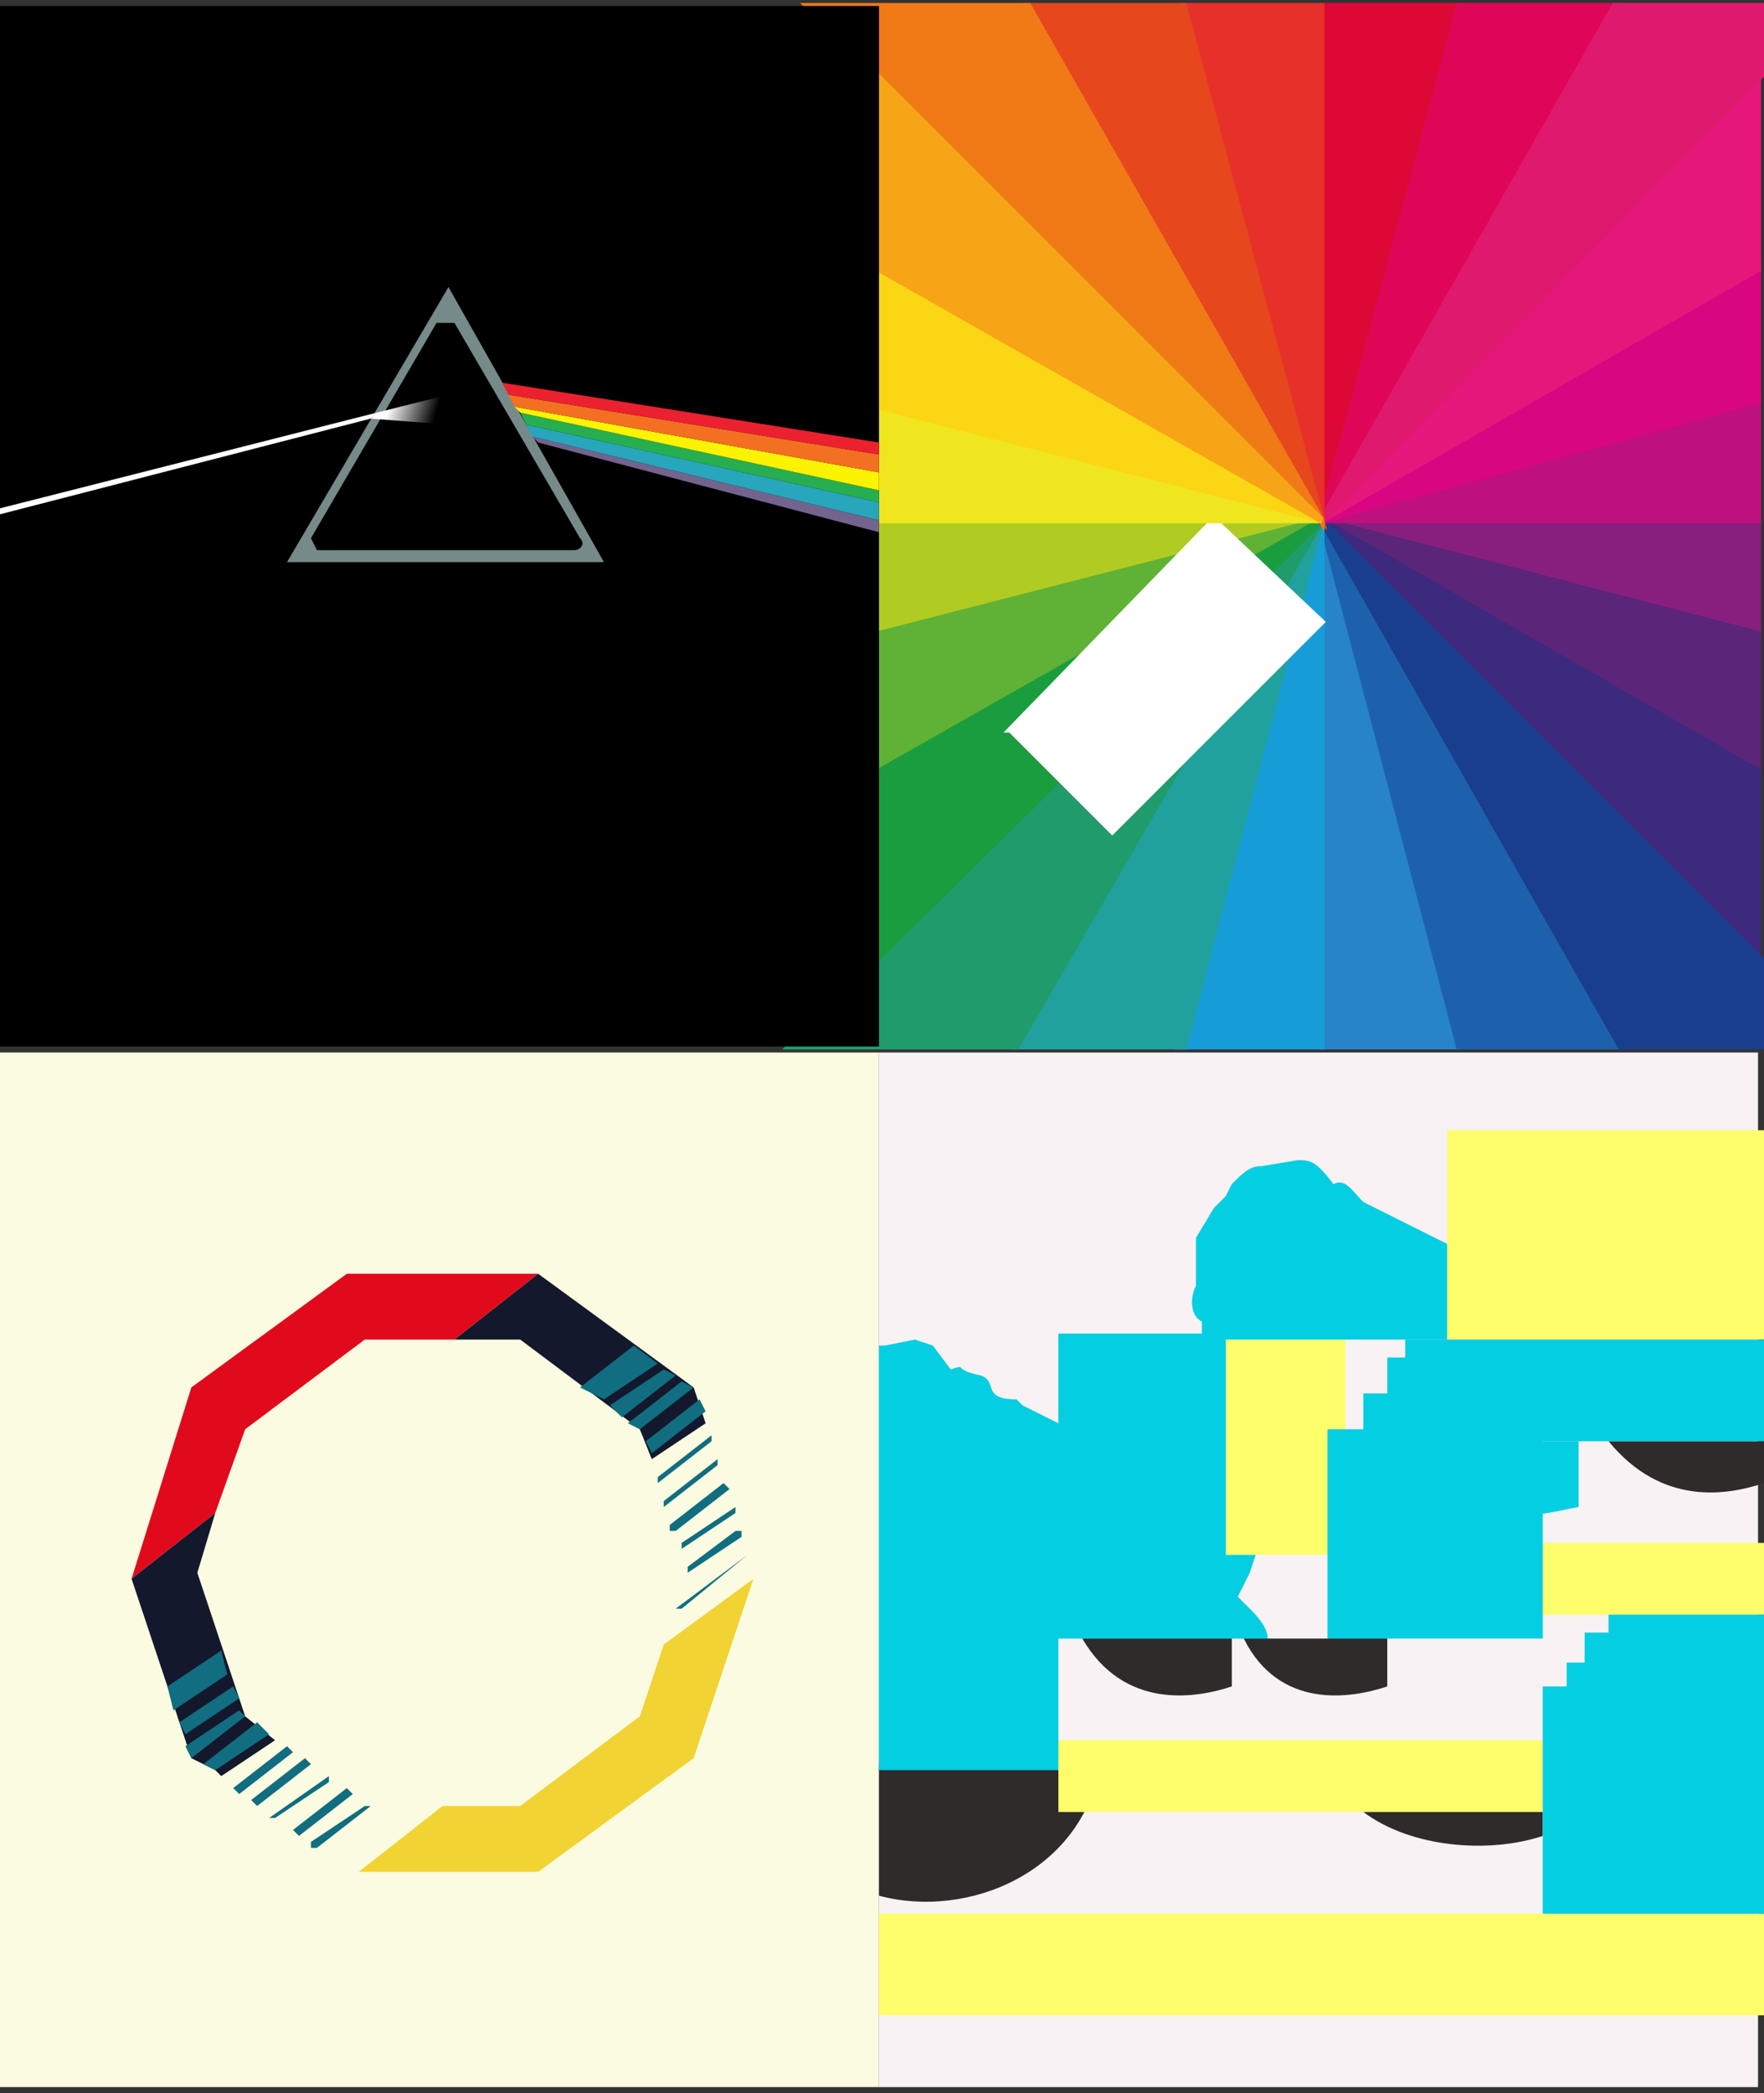 <svg width="295" height="350" fill="none" xmlns="http://www.w3.org/2000/svg">
    <rect width="100%" height="100%" fill="#333333" stroke="none"/>
    <path d="M147 176H0v173h147V176Z" fill="#FBFBE1" />
    <path d="m36 253-14 11 10-32 26-19h32l-14 11H61l-20 15-5 14Z" fill="#E10A1C" />
    <path d="m46 291-9 6-1-1-4-2-10-30 14-11-3 10 8 24 5 4Zm72-53-9 6-2-5-20-15H76l14-11 26 19 2 6Z" fill="#13182C" />
    <path
      d="m68 302-12 9 12-9Zm-15 7h-1v-1l9-6h1l-9 7Zm6-9-9 7-1-1 9-7 1 1Zm-4-2-9 6h-1l10-7v1Zm-12 4-1-1 9-7 1 1-9 7Zm-3-2-1-1 9-7 1 1-9 7Zm-3-24-9 6 1 4 9-6-1-4Zm8 14-9 6-2-1 9-7 2 2Zm-13 4 9-7-1-1-9 6 1 2Zm8-10-9 6-1-2 9-6 1 2Zm74-15h-1l12-9-11 9Zm1-6v-1l8-6h1v1l-9 6Zm8-10-9 6v-1l9-6v1Zm-1-4-9 7h-1v-1l9-7 1 1Zm-11 2v1l9-7v-1l-9 7Zm8-10-9 7v-1l9-7v1Zm-22-9 9-7 4 3-9 6-4-2Zm21 4-9 7-1-2 9-7 1 2Zm-2-4-9 7-2-1 9-7 2 1Zm-3-2-9 7-2-2 9-6 2 1Z"
      fill="#106E80"
    />
    <path d="M60 313h30l26-19 10-30-15 11-4 12-20 15H74l-14 11Z" fill="#F1D333" />
    <path d="M147 176h147v173H147V176Z" fill="#F8F2F4" />
    <path
      d="M147 295v22c15 4 34-4 37-22h-37Zm59-21v8c-6 2-18 4-25-8h25Zm26 0v8c-6 2-18 4-24-8h24Zm63-33v7c-6 2-17 4-26-7h26Z"
      fill="#2F2B2A"
    />
    <path d="M264 241v11c-6 1-20 6-26-11h26Z" fill="#04CEE2" />
    <path d="M147 320h148v17H147v-17Zm30-29h81v12h-81v-12Zm81-33h37v12h-37v-12Zm-53 2v-36h20v36h-20Zm37-71h53v35h-53v-35Z" fill="#FEFE6C" />
    <path d="M228 303c8 6 21 7 30 4v-4h-30Z" fill="#2F2B2A" />
    <path
      d="M295 270h-26v3h-4v5h-3v4h-4v38h37v-50Zm0-46h-60v3h-3v6h-4v6h-6v35h36v-33h37v-17Zm-90-1h-28v51h35c0-2-2-4-3-5l-2-2 1-2 1-2 1-3h-5v-37Z"
      fill="#04CEE2"
    />
    <path
      d="M201 221v3h41v-16l-8-4-6-3c-2-2-3-4-5-3-3-4-4-4-6-4l-6 1c-2 0-3 1-5 3l-1 2-2 2-3 5v8c-1 2-1 5 1 6Zm-54 75h30v-58l-4-2-2-1-1-1c-6 0-3-3-6-4-5-1-2-2-5-1l-3-4-3-1-5 1h-1v71Z"
      fill="#04CEE2"
    />
    <path d="M221 87h73v19l-73-19Z" fill="#881F7E" stroke="#881F7E" />
    <path d="m221 87 73 19v23l-73-42Z" fill="#5B2579" stroke="#5B2579" />
    <path d="m221 87 73 42v32l-73-74Z" fill="#3D297E" stroke="#3D297E" />
    <path d="M221 87v88h23l-23-88Z" fill="#2784C7" stroke="#2784C7" />
    <path d="m221 87 23 88h27l-50-88Z" fill="#1D61AC" stroke="#1D61AC" />
    <path d="m221 87 50 88h38l-88-88Z" fill="#193E8E" stroke="#193E8E" />
    <path d="M221 87h-74v19l74-19Z" fill="#B0CC22" stroke="#B0CC22" />
    <path d="M221 87v88h-24l24-88Z" fill="#169DD7" stroke="#169DD7" />
    <path d="m221 87-23 88h-28l51-88Z" fill="#20A19D" stroke="#20A19D" />
    <path d="m221 87-51 88h-38l89-88Z" fill="#209B6C" stroke="#209B6C" />
    <path d="m221 87-74 19v23l74-42Z" fill="#60B236" stroke="#60B236" />
    <path d="m221 87-74 42v31l74-73Z" fill="#1A9D3F" stroke="#1A9D3F" />
    <path d="m169 122 34-35 18 17-35 35-17-17Z" fill="#FEFFFE" stroke="#FEFFFE" />
    <path d="M221 87V1h23l-23 86Z" fill="#DD0836" stroke="#DD0836" />
    <path d="M221 87h73V67l-73 20Z" fill="#BE107F" stroke="#BE107F" />
    <path d="m221 87 73-20V45l-73 42Z" fill="#D80681" stroke="#D80681" />
    <path d="m221 87 73-42V13l-73 74Z" fill="#E5177B" stroke="#E5177B" />
    <path d="m221 87 23-86h26l-49 86Z" fill="#DF0657" stroke="#DF0657" />
    <path d="m221 87 49-86h36l-85 86Z" fill="#DF196E" stroke="#DF196E" />
    <path d="M221 87h-74V67l74 20Z" fill="#EFE61F" stroke="#EFE61F" />
    <path d="M221 87V1h-23l23 86Z" fill="#E7302A" stroke="#E7302A" />
    <path d="M221 87 198 1h-26l49 86Z" fill="#E6471D" stroke="#E6471D" />
    <path d="M221 87 172 1h-37l86 86Z" fill="#F07A16" stroke="#F07A16" />
    <path d="m221 87-74-19V45l74 42Z" fill="#FBD614" stroke="#FBD614" />
    <path d="m221 87-74-42V13l74 74Z" fill="#F7A416" stroke="#F7A416" />
    <path d="M0 1h147v174H0V1Z" fill="#000" />
    <path d="m75 48 26 46H48l27-46Z" fill="#94ACAC" fill-opacity=".8" />
    <path d="M73 54h3l21 36c1 1 0 2-1 2H53l-1-2 21-36Z" fill="#000" />
    <path d="M0 85v1l62-16 1-1L0 85Z" fill="#fff" />
    <path d="M147 87v2L90 74l-1-1 58 14Z" fill="#73648D" />
    <path d="M147 84v3L89 73l-1-2 59 13Z" fill="#28A6BC" />
    <path d="M147 82v2L88 71l-1-2 60 13Z" fill="#27AE50" />
    <path d="M147 79v3L87 69l-1-1 61 11Z" fill="#FCF302" />
    <path d="M147 76v3L86 68l-1-2 62 10Z" fill="#F37022" />
    <path d="M147 74v2L85 66l-1-2 63 10Z" fill="#EB212F" />
    <path d="m75 66-12 3-1 1 13 1v-5Z" fill="url(#b)" />
  <defs>
    <linearGradient id="b" x1="63" y1="67.8" x2="72.5" y2="70.6" gradientUnits="userSpaceOnUse">
      <stop offset=".2" stop-color="#fff" />
      <stop offset="1" stop-color="#fff" stop-opacity="0" />
    </linearGradient>
  </defs>
</svg>
